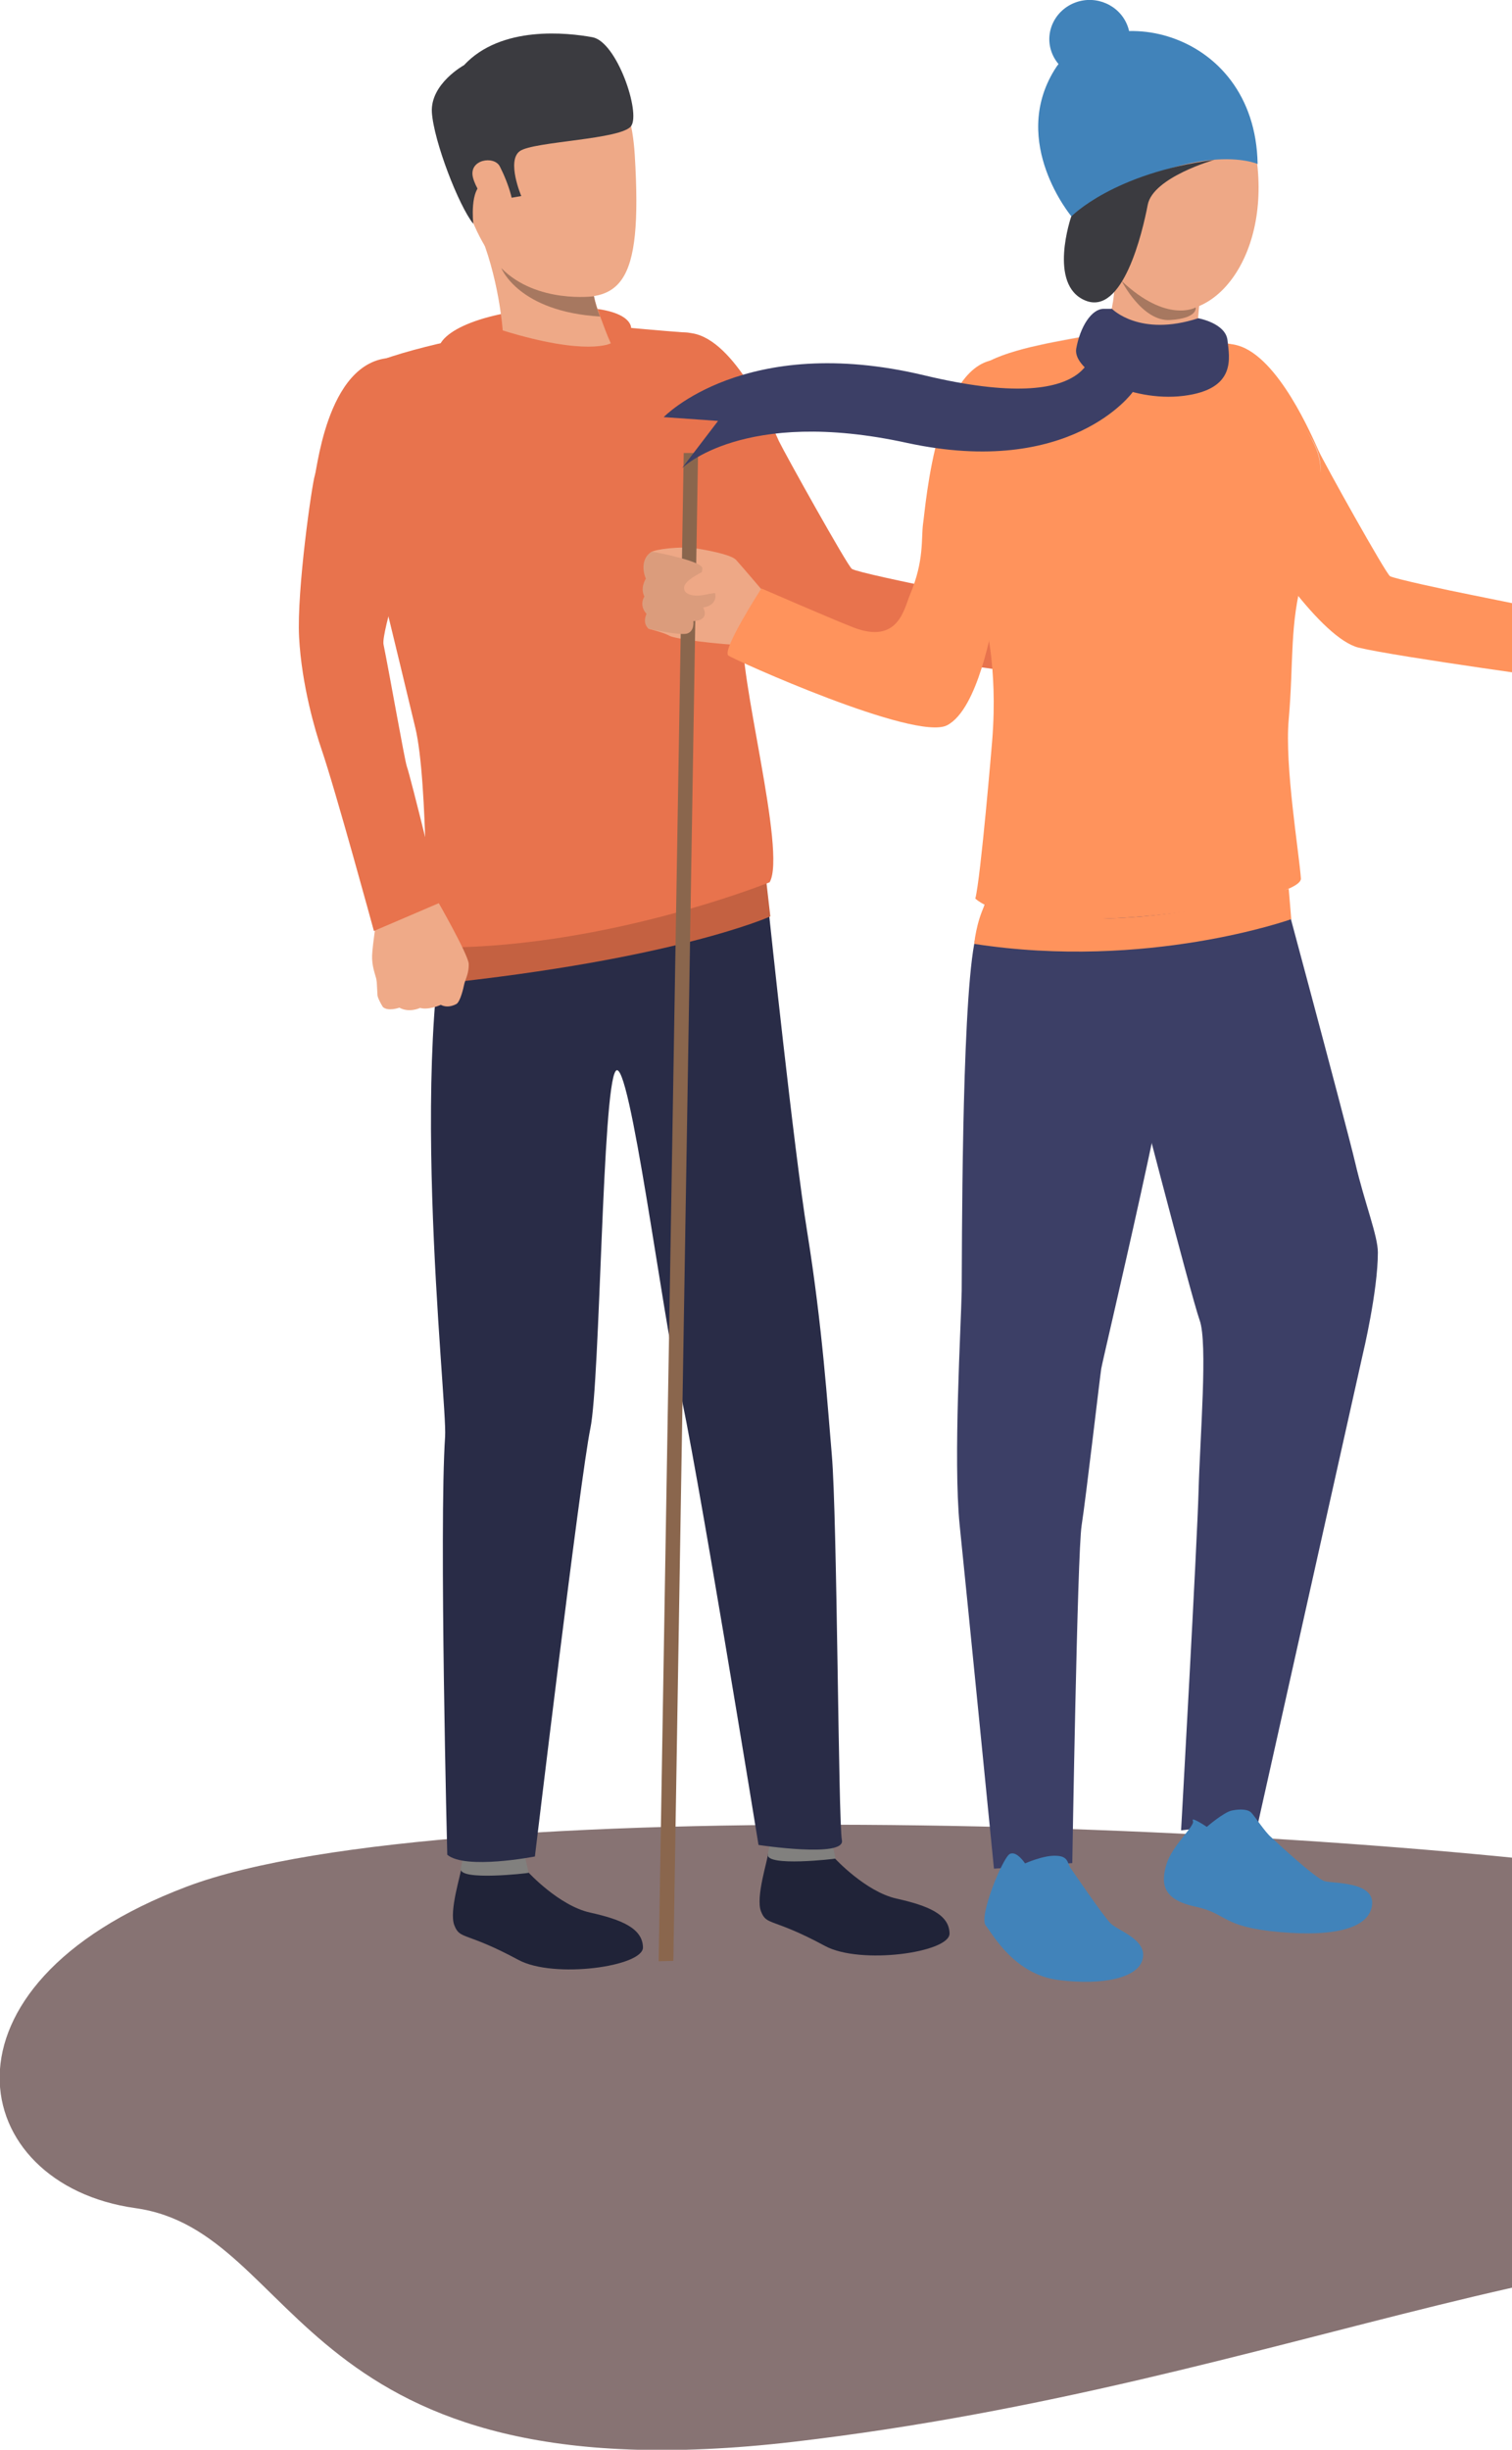 <svg width="21" height="34" viewBox="0 0 21 34" fill="none" xmlns="http://www.w3.org/2000/svg">
<g clip-path="url(#clip0_1_8265)">
<path d="M36.479 26.834C35.038 26.457 29.234 27.08 24.101 26.186C18.968 25.292 6.221 24.809 2.589 26.186C-1.044 27.563 -0.457 30.318 1.878 30.646C4.214 30.97 4.08 34.701 11.027 33.889C17.974 33.077 22.521 30.482 27.291 31.376C32.062 32.265 41.732 28.211 36.479 26.834Z" fill="#877373"/>
<path d="M15.549 8.548C15.549 8.548 16.578 8.664 16.637 8.727C16.697 8.79 16.682 8.848 16.582 8.838C16.483 8.833 15.584 8.751 15.584 8.751C15.584 8.751 16.766 9.09 16.826 9.133C16.861 9.157 16.841 9.263 16.786 9.263C16.732 9.263 15.539 8.993 15.539 8.993C15.539 8.993 16.642 9.312 16.677 9.36C16.712 9.404 16.667 9.5 16.582 9.481C16.498 9.462 15.454 9.225 15.454 9.225C15.454 9.225 16.24 9.505 16.245 9.568C16.25 9.607 16.235 9.698 16.036 9.621C15.837 9.544 15.345 9.404 15.345 9.404L15.549 8.548Z" fill="#EEA886"/>
<path d="M14.331 8.592C14.331 8.592 14.674 8.611 14.779 8.442C14.868 8.297 15.087 8.167 15.151 8.128C15.241 8.075 15.459 7.814 15.524 7.92C15.589 8.026 15.186 8.365 15.111 8.452C15.042 8.539 15.534 8.505 15.623 8.568C15.713 8.63 15.663 9.428 15.325 9.408C14.987 9.394 14.649 9.157 14.59 9.167C14.53 9.177 14.341 9.167 14.341 9.167L14.331 8.592Z" fill="#EEA886"/>
<path d="M14.47 9.379C14.47 9.379 11.946 9.036 11.385 8.901C11.126 8.838 10.783 8.49 10.46 8.084C10.351 7.949 10.247 7.809 10.147 7.669C9.75 7.108 9.437 6.572 9.437 6.572C9.437 6.572 8.259 5.233 9.203 4.634C9.203 4.634 9.491 4.586 9.675 4.639C10.257 4.803 10.739 5.949 10.818 6.122C10.902 6.296 11.772 7.857 11.832 7.896C11.891 7.935 12.617 8.089 13.014 8.167C13.591 8.283 14.674 8.5 14.674 8.5L14.47 9.379Z" fill="#E8734D"/>
<path d="M11.598 25.795C11.598 25.795 12.021 26.254 12.453 26.351C12.885 26.447 13.184 26.568 13.188 26.834C13.193 27.099 11.951 27.273 11.459 27.008C10.724 26.611 10.649 26.732 10.57 26.529C10.49 26.331 10.669 25.8 10.664 25.737C10.649 25.66 11.598 25.795 11.598 25.795Z" fill="#202338"/>
<path d="M11.553 25.573C11.553 25.573 11.608 25.79 11.603 25.795C11.593 25.8 10.634 25.911 10.664 25.737C10.689 25.597 10.724 25.442 10.724 25.442L11.553 25.573Z" fill="#81807E"/>
<path d="M7.34 25.988C7.34 25.988 7.762 26.447 8.194 26.544C8.627 26.64 8.925 26.761 8.93 27.027C8.935 27.293 7.692 27.467 7.2 27.201C6.465 26.805 6.391 26.925 6.311 26.723C6.231 26.524 6.41 25.993 6.405 25.93C6.391 25.853 7.34 25.988 7.34 25.988Z" fill="#202338"/>
<path d="M7.29 25.771C7.29 25.771 7.345 25.988 7.34 25.993C7.33 25.998 6.371 26.109 6.4 25.935C6.425 25.795 6.46 25.64 6.46 25.64L7.29 25.771Z" fill="#81807E"/>
<path d="M10.679 12.665C10.679 12.665 11.027 15.966 11.211 17.097C11.424 18.421 11.494 19.513 11.553 20.194C11.628 21.054 11.643 25.287 11.693 25.539C11.747 25.79 10.535 25.606 10.535 25.606C10.535 25.606 9.645 20.122 9.422 19.203C9.213 18.348 8.741 14.632 8.552 14.864C8.363 15.096 8.338 19.155 8.199 19.827C8.06 20.499 7.429 25.766 7.429 25.766C7.429 25.766 6.465 25.954 6.212 25.742C6.212 25.742 6.097 21.199 6.182 19.938C6.217 19.46 5.6 14.173 6.39 12.047C6.803 10.931 10.679 12.665 10.679 12.665Z" fill="#292C47"/>
<path d="M10.629 12.11L10.699 12.719C10.699 12.719 9.387 13.313 6.038 13.661L6.028 13.11L10.629 12.11Z" fill="#C46141"/>
<path d="M8.209 4.494C8.209 4.494 8.622 4.547 9.581 4.62C9.75 4.736 10.281 6.084 10.336 6.437C10.391 6.789 10.421 8.176 10.326 8.746C10.232 9.312 10.932 11.829 10.689 12.245C10.689 12.245 8.319 13.202 5.923 13.149C5.923 13.149 5.948 10.848 5.769 10.104C5.541 9.148 5.004 6.949 5.004 6.949C5.004 6.949 4.81 5.219 5.059 5.098C5.615 4.818 6.972 4.591 6.972 4.591L8.209 4.494Z" fill="#E8734D"/>
<path d="M8.766 4.557C8.766 4.557 8.801 4.233 7.772 4.267C6.738 4.301 6.072 4.596 6.087 4.885C6.097 5.171 8.791 5.615 8.791 5.615L8.766 4.557Z" fill="#E8734D"/>
<path d="M7.32 0.952C7.32 0.952 8.701 0.285 8.816 2.15C8.93 4.016 8.617 4.243 7.643 4.078C6.669 3.919 6.46 2.754 6.276 2.204C6.087 1.657 6.863 1.082 7.32 0.952Z" fill="#EEA987"/>
<path d="M8.483 4.765C8.483 4.765 8.155 4.948 6.982 4.586C6.982 4.586 6.932 3.837 6.634 3.16C6.336 2.484 8.239 3.933 8.239 3.933C8.224 3.948 8.224 4.016 8.249 4.112C8.269 4.194 8.299 4.296 8.338 4.397C8.423 4.62 8.403 4.581 8.483 4.765Z" fill="#EEA987"/>
<path d="M6.574 3.107C6.574 3.107 6.515 2.609 6.723 2.542C6.932 2.474 7.071 2.75 7.071 2.75L7.24 2.721C7.24 2.721 7.032 2.233 7.22 2.097C7.409 1.962 8.632 1.938 8.766 1.749C8.9 1.561 8.567 0.58 8.229 0.517C7.886 0.454 6.962 0.348 6.445 0.904C6.445 0.904 5.978 1.16 5.998 1.556C6.023 1.957 6.371 2.856 6.574 3.107Z" fill="#3B3B40"/>
<path d="M8.334 4.393C7.2 4.325 6.967 3.726 6.962 3.721C7.454 4.219 8.249 4.112 8.249 4.112C8.264 4.194 8.294 4.296 8.334 4.393Z" fill="#A77860"/>
<path d="M6.942 2.31C6.863 2.155 6.505 2.213 6.569 2.464C6.634 2.721 6.977 3.088 7.086 3.001C7.195 2.914 7.051 2.522 6.942 2.31Z" fill="#EEA987"/>
<path d="M5.317 13.975C5.317 13.975 5.253 13.873 5.243 13.816C5.243 13.816 5.238 13.709 5.233 13.632C5.228 13.608 5.228 13.588 5.223 13.574C5.208 13.516 5.163 13.4 5.168 13.26C5.173 13.12 5.248 12.617 5.248 12.617L5.695 12.603L6.067 12.487C6.067 12.487 6.5 13.241 6.51 13.376C6.51 13.39 6.51 13.4 6.51 13.414C6.505 13.526 6.455 13.613 6.445 13.671C6.44 13.695 6.395 13.907 6.336 13.936C6.251 13.98 6.177 13.975 6.122 13.946C6.122 13.946 5.958 14.023 5.834 13.989C5.834 13.989 5.685 14.062 5.546 13.985C5.551 13.985 5.387 14.043 5.317 13.975Z" fill="#EFAA88"/>
<path d="M5.63 4.982C5.789 5.011 6.013 5.335 6.018 6.036C6.028 6.789 5.839 7.147 5.769 7.335C5.7 7.524 5.292 8.775 5.327 8.945C5.416 9.384 5.62 10.549 5.65 10.636C5.705 10.786 6.127 12.521 6.127 12.521L5.193 12.921C5.193 12.921 4.661 10.969 4.462 10.389C4.383 10.158 4.189 9.51 4.154 8.843C4.12 8.196 4.333 6.717 4.373 6.596C4.413 6.475 4.582 4.784 5.63 4.982Z" fill="#E8734D"/>
<path d="M10.61 8.22C10.61 8.22 10.277 7.828 10.222 7.77C10.167 7.712 9.954 7.659 9.7 7.616C9.447 7.572 9.084 7.63 9.054 7.659C9.024 7.693 8.98 7.708 8.96 7.819C8.945 7.93 8.989 8.031 8.989 8.031C8.989 8.031 8.905 8.157 8.975 8.278C8.975 8.278 8.9 8.399 8.999 8.524C8.999 8.524 8.93 8.645 9.009 8.727C9.009 8.727 9.223 8.78 9.298 8.824C9.372 8.867 9.954 8.945 10.406 8.959C10.411 8.959 10.719 8.843 10.61 8.22Z" fill="#EEA886"/>
<path d="M9.352 27.215L9.148 27.22L9.496 6.287H9.695L9.352 27.215Z" fill="#8A664D"/>
<path d="M10.207 8.983C10.207 8.983 10.545 9.041 10.734 9.032C10.922 9.027 10.53 8.466 10.53 8.466L10.207 8.983Z" fill="#EEA886"/>
<path d="M9.124 7.669C9.124 7.669 9.765 7.79 9.755 7.891C9.75 7.993 9.68 8.026 9.68 8.026L9.919 8.191C9.919 8.191 10.013 8.389 9.765 8.432C9.765 8.432 9.874 8.606 9.63 8.621C9.63 8.621 9.65 8.766 9.536 8.795C9.422 8.819 9.014 8.727 9.014 8.727C9.014 8.727 8.915 8.669 8.979 8.519C8.979 8.519 8.87 8.413 8.95 8.278C8.95 8.278 8.885 8.176 8.97 8.031C8.97 8.031 8.855 7.78 9.054 7.654C9.054 7.659 9.094 7.664 9.124 7.669Z" fill="#DB9C7C"/>
<path d="M10.202 7.766C10.202 7.766 9.775 7.886 9.571 8.051C9.526 8.089 9.486 8.133 9.506 8.191C9.526 8.249 9.631 8.292 9.819 8.249C10.008 8.205 10.272 8.234 10.272 8.234C10.272 8.234 10.45 8.133 10.202 7.766Z" fill="#EEA886"/>
<path d="M21.9 9.457C21.9 9.457 19.415 9.119 18.868 8.988C18.615 8.925 18.277 8.587 17.959 8.181C17.855 8.051 17.75 7.91 17.651 7.77C17.258 7.219 16.955 6.693 16.955 6.693C16.955 6.693 15.797 5.373 16.727 4.789C16.727 4.789 17.01 4.74 17.189 4.794C17.76 4.953 18.232 6.079 18.312 6.253C18.391 6.427 19.246 7.959 19.306 7.997C19.365 8.031 20.076 8.186 20.468 8.263C21.035 8.379 22.098 8.592 22.098 8.592L21.9 9.457Z" fill="#FF935C"/>
<path d="M14.356 11.303C14.356 11.303 13.705 12.124 13.531 13.1C13.352 14.076 13.362 17.435 13.357 17.918C13.348 18.401 13.238 20.252 13.328 21.161C13.422 22.069 13.805 25.935 13.805 25.935L14.893 25.858C14.893 25.858 14.963 21.557 15.022 21.175C15.082 20.793 15.271 19.155 15.295 18.996C15.32 18.841 16.369 14.458 16.369 13.753C16.364 13.057 15.927 10.158 14.356 11.303Z" fill="#3C3F66"/>
<path d="M17.626 11.627C17.626 11.627 18.695 15.594 18.824 16.145C18.953 16.696 19.137 17.15 19.137 17.382C19.137 17.923 18.928 18.793 18.928 18.793L17.477 25.283L16.404 25.403C16.404 25.403 16.627 21.426 16.647 20.687C16.667 19.943 16.776 18.638 16.662 18.324C16.548 18.01 15.648 14.531 15.648 14.531C15.648 14.531 14.331 10.472 17.626 11.627Z" fill="#3C3F66"/>
<path d="M16.419 4.581C16.419 4.581 16.99 4.842 17.189 4.881C17.387 4.919 18.158 5.891 18.292 6.243C18.426 6.596 18.292 7.132 18.014 7.756C17.735 8.379 17.999 8.587 17.869 9.215C17.74 9.839 17.74 11.544 17.765 11.887C17.79 12.235 14.287 13.1 13.551 12.467C13.551 12.467 14.043 10.795 14.446 9.945C14.525 9.781 14.565 9.056 14.476 8.838C14.386 8.621 13.407 7.012 13.407 7.012C13.407 7.012 13.203 5.402 13.631 5.079C14.003 4.798 15.151 4.668 15.33 4.61C15.514 4.552 16.046 4.528 16.419 4.581Z" fill="#EDDAD3"/>
<path d="M13.546 12.472C14.282 13.105 18.093 12.535 18.068 12.192C18.044 11.844 17.84 10.621 17.899 9.984C17.969 9.186 17.909 8.655 18.098 7.997C18.322 7.229 18.421 6.601 18.287 6.248C18.153 5.895 17.467 4.881 17.268 4.827C17.084 4.779 16.413 4.581 16.413 4.581C16.041 4.528 15.509 4.552 15.325 4.615C15.241 4.644 14.953 4.687 14.634 4.75C14.53 4.769 14.426 4.794 14.316 4.818C14.038 4.885 13.77 4.972 13.626 5.084C13.198 5.407 13.402 7.016 13.402 7.016C13.402 7.016 13.715 8.655 13.765 9.099C13.79 9.331 13.825 9.727 13.78 10.283C13.78 10.288 13.621 12.187 13.546 12.472Z" fill="#FF935C"/>
<path d="M16.687 3.938C16.687 3.938 16.573 4.958 16.597 5.287C16.597 5.287 16.006 5.866 15.33 4.61C15.33 4.61 15.613 4.093 15.4 3.387C15.186 2.692 16.687 3.938 16.687 3.938Z" fill="#EEA886"/>
<path d="M16.761 25.355C16.761 25.355 16.995 25.152 17.109 25.128C17.224 25.104 17.338 25.109 17.383 25.162C17.432 25.215 17.571 25.427 17.651 25.495C17.725 25.563 18.272 26.075 18.401 26.109C18.53 26.143 19.087 26.114 19.057 26.433C19.027 26.747 18.575 26.887 17.765 26.814C16.955 26.742 17.055 26.558 16.602 26.462C16.15 26.365 16.12 26.148 16.2 25.877C16.279 25.611 16.602 25.34 16.568 25.273C16.533 25.2 16.761 25.355 16.761 25.355Z" fill="#4183BA"/>
<path d="M14.237 25.862C14.237 25.862 14.495 25.746 14.669 25.756C14.843 25.761 14.823 25.862 14.868 25.925C14.913 25.988 15.315 26.582 15.425 26.694C15.534 26.8 15.927 26.916 15.872 27.182C15.817 27.452 15.32 27.558 14.704 27.481C14.088 27.404 13.79 26.848 13.69 26.723C13.591 26.597 13.924 25.79 14.023 25.732C14.118 25.679 14.237 25.862 14.237 25.862Z" fill="#4183BA"/>
<path d="M13.944 4.992C13.944 4.992 14.6 5.354 14.55 6.113C14.495 6.983 14.292 7.258 14.162 7.616C14.008 8.026 13.849 8.486 13.81 8.582C13.775 8.679 13.591 9.839 13.154 10.066C12.716 10.293 10.197 9.157 10.117 9.099C10.018 9.027 10.575 8.167 10.575 8.167C10.575 8.167 11.554 8.592 11.852 8.708C12.478 8.949 12.557 8.447 12.637 8.258C12.841 7.775 12.791 7.48 12.821 7.263C12.855 7.05 13.01 4.895 13.944 4.992Z" fill="#FF935C"/>
<path d="M17.899 12.337L17.934 12.757C17.934 12.757 15.936 13.472 13.531 13.1C13.531 13.1 13.556 12.806 13.68 12.554C13.68 12.559 15.107 13.115 17.899 12.337Z" fill="#FF935C"/>
<path d="M16.642 4.417C16.642 4.417 17.025 4.484 17.049 4.726C17.074 4.963 17.179 5.402 16.438 5.494C15.693 5.586 14.898 5.151 14.947 4.842C15.002 4.533 15.161 4.286 15.33 4.286C15.499 4.286 15.444 4.286 15.444 4.286C15.444 4.286 15.827 4.682 16.642 4.417Z" fill="#3C3F66"/>
<path d="M15.733 5.441C15.733 5.441 14.878 6.64 12.597 6.147C10.321 5.649 9.471 6.499 9.471 6.499L9.973 5.842L9.218 5.789C9.218 5.789 10.346 4.615 12.836 5.209C15.32 5.804 15.176 4.769 15.176 4.769L15.733 5.441Z" fill="#3C3F66"/>
<path d="M14.61 0.735C14.719 1.015 15.042 1.16 15.33 1.053C15.618 0.947 15.768 0.633 15.658 0.353C15.549 0.072 15.226 -0.072 14.938 0.034C14.649 0.14 14.5 0.454 14.61 0.735Z" fill="#4183BA"/>
<path d="M15.693 0.986C16.011 0.879 17.174 0.628 17.432 2.073C17.691 3.523 16.861 4.542 16.105 4.262C15.35 3.982 14.898 2.977 14.863 2.213C14.833 1.45 15.295 1.116 15.693 0.986Z" fill="#EEA886"/>
<path d="M17.467 2.276C17.467 2.276 16.602 1.885 14.883 3.006C14.883 3.006 14.023 1.981 14.645 0.971C15.266 -0.043 17.432 0.358 17.467 2.276Z" fill="#4183BA"/>
<path d="M16.607 4.267C16.607 4.267 16.21 4.494 15.579 3.9C15.579 3.9 15.867 4.47 16.255 4.441C16.642 4.417 16.607 4.267 16.607 4.267Z" fill="#A77860"/>
<path d="M16.866 2.218C16.866 2.218 16.016 2.46 15.941 2.841C15.867 3.228 15.594 4.388 15.072 4.17C14.55 3.953 14.878 3.006 14.878 3.006C14.878 3.006 15.459 2.402 16.866 2.218Z" fill="#3B3B40"/>
</g>
<defs>
<clipPath id="clip0_1_8265">
<rect width="38" height="34" fill="white" transform="matrix(-1 0 0 1 38 0)"/>
</clipPath>
</defs>
</svg>
